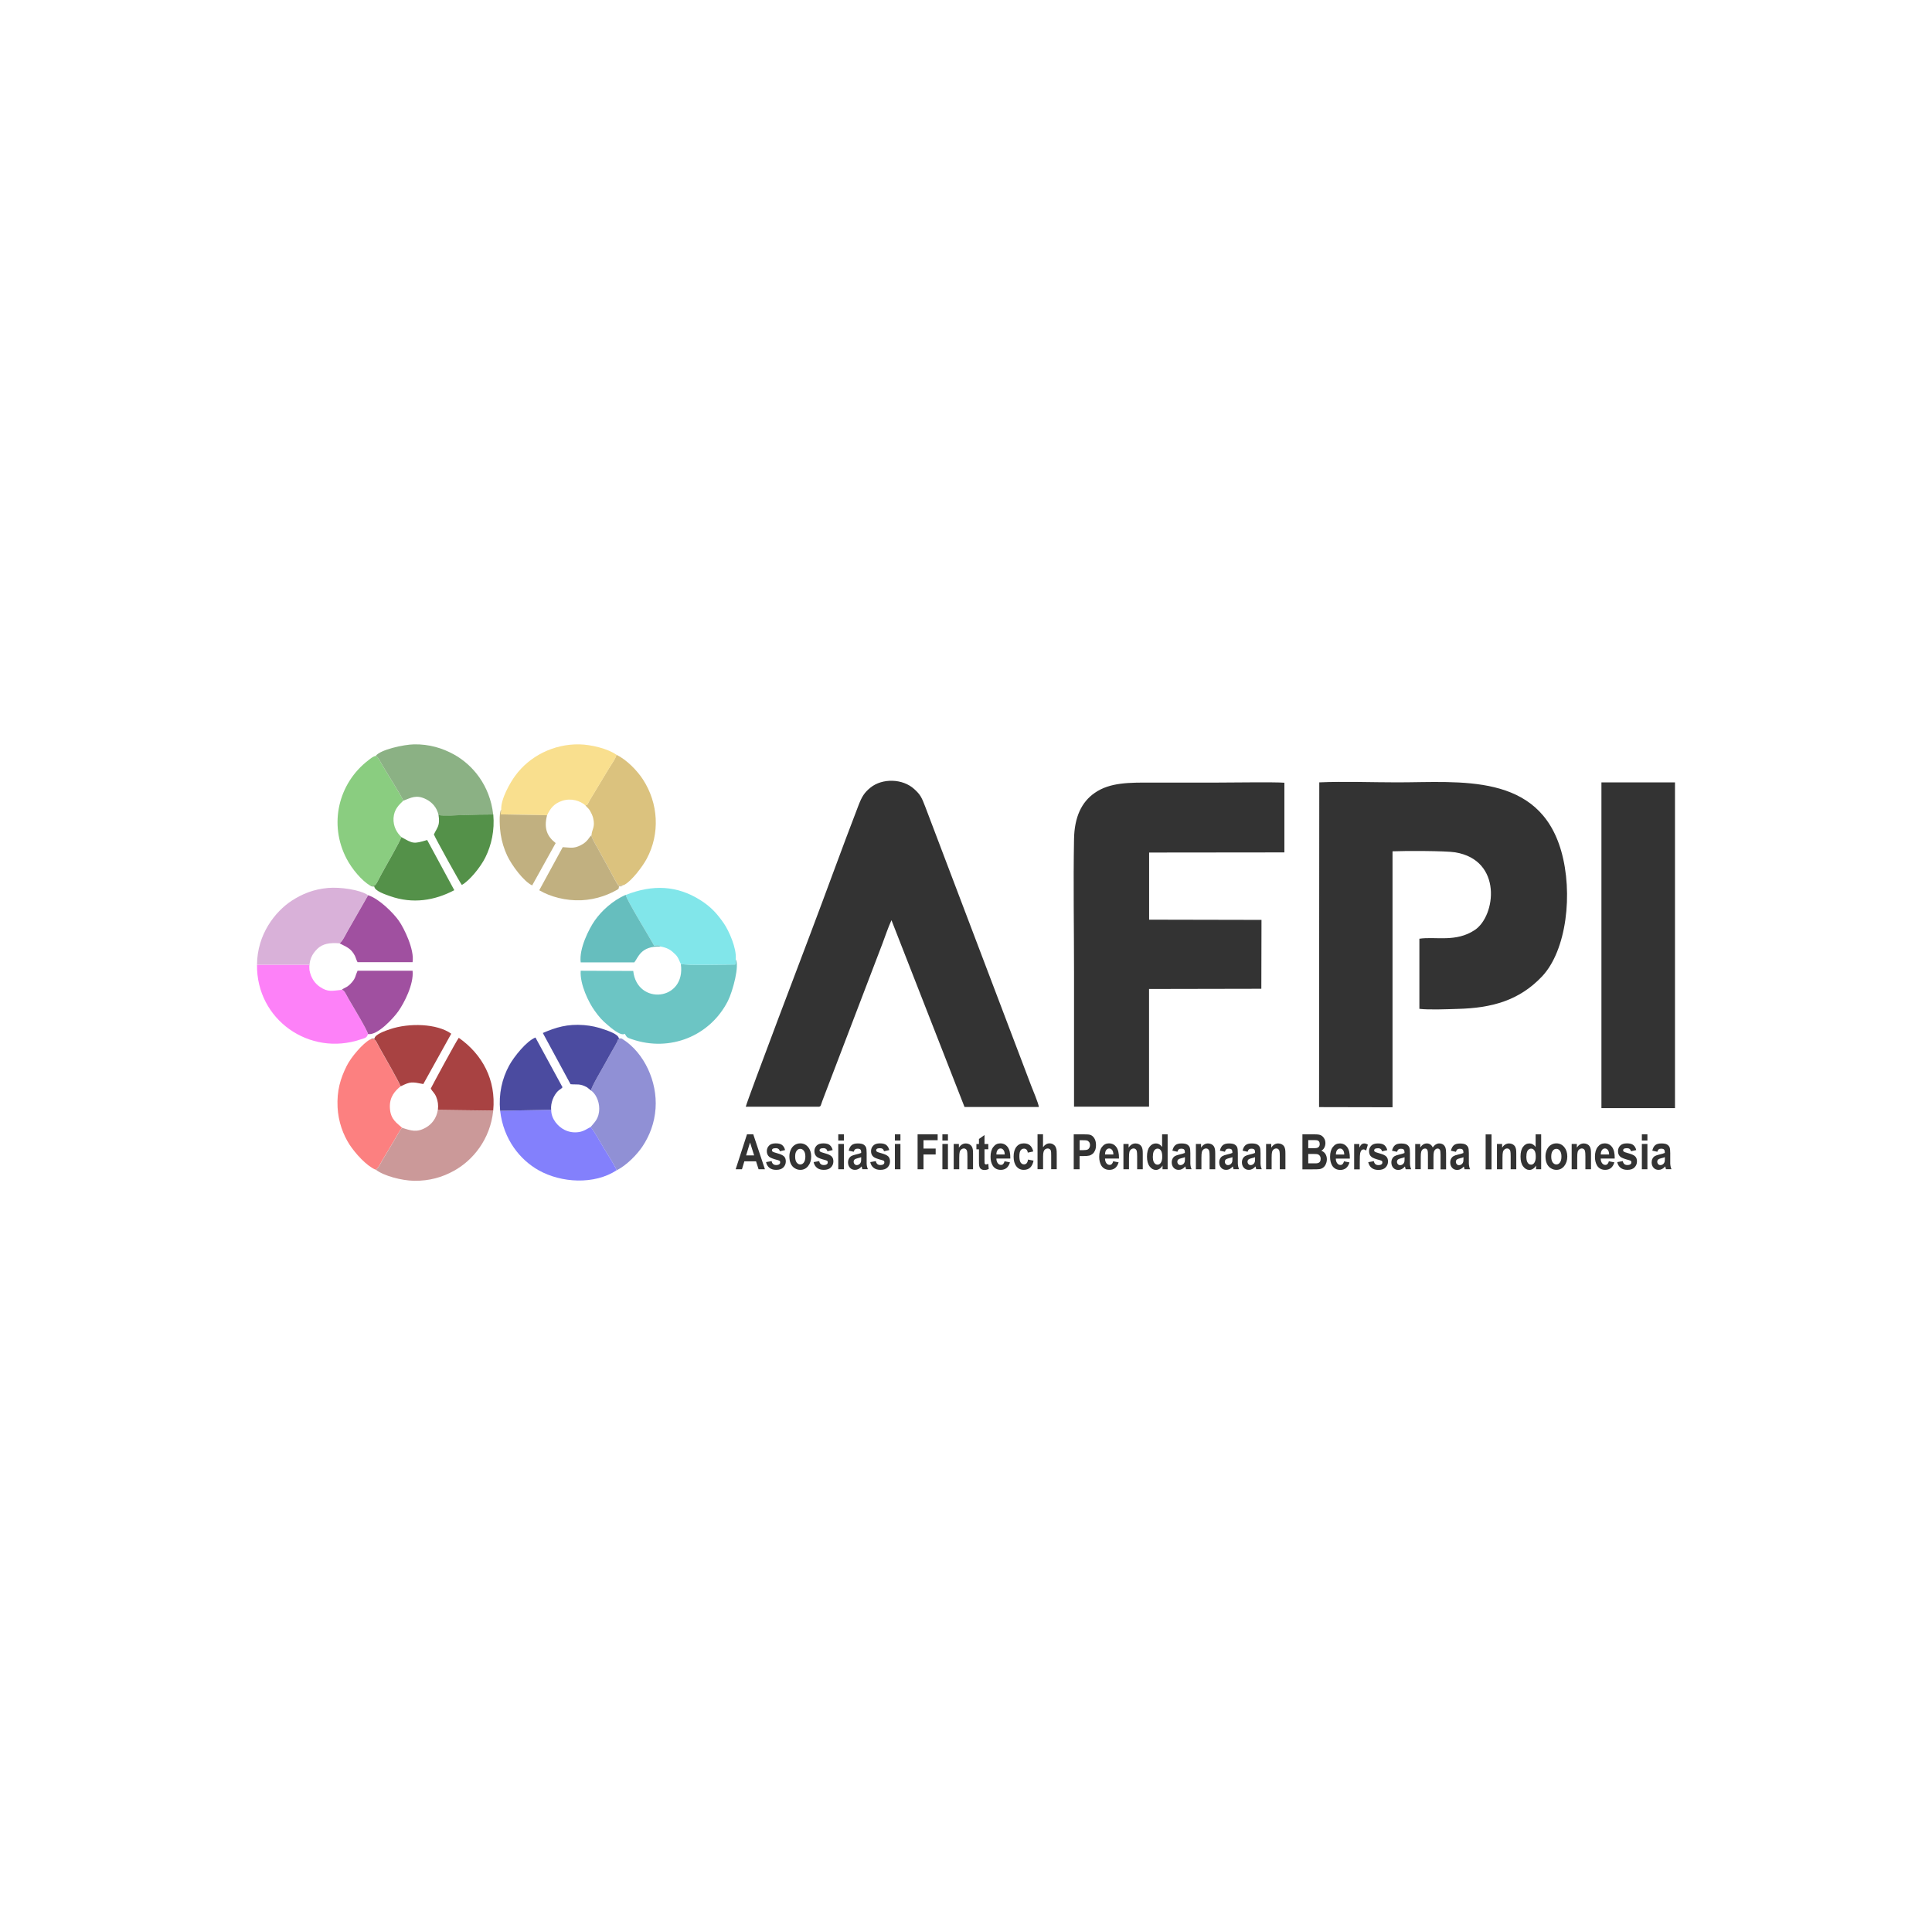 <svg width="109" height="108" viewBox="0 0 109 108" fill="none" xmlns="http://www.w3.org/2000/svg">
<path fill-rule="evenodd" clip-rule="evenodd" d="M74.415 62.468L78.564 62.477V48.035C79.194 48.006 81.557 48.002 82.1 48.093C84.78 48.533 84.393 51.682 83.208 52.473C82.137 53.189 80.993 52.831 80.079 52.967V56.923C80.61 56.989 81.668 56.944 82.24 56.927C84.155 56.878 85.707 56.462 86.999 55.095C88.391 53.621 88.757 50.386 88.082 48.023C86.814 43.593 82.389 44.145 78.832 44.145C77.407 44.145 75.839 44.083 74.431 44.145L74.419 62.464L74.415 62.468ZM42.074 62.448H46.207C46.318 62.423 46.306 62.365 46.38 62.16C46.421 62.044 46.462 61.945 46.503 61.834L49.784 53.247C49.945 52.819 50.109 52.325 50.295 51.921L54.416 62.46H58.611C58.582 62.234 58.277 61.521 58.174 61.254L52.209 45.54C51.999 44.989 51.929 44.84 51.579 44.523C50.929 43.927 49.776 43.898 49.105 44.445C48.763 44.725 48.627 44.943 48.43 45.454C47.504 47.854 46.623 50.307 45.705 52.728C45.556 53.119 42.201 61.958 42.074 62.448ZM60.587 62.444H64.827V55.803L71.162 55.791L71.171 51.905L64.831 51.892V48.105L72.463 48.097V44.165C71.907 44.12 69.479 44.157 68.721 44.157H64.938C63.744 44.157 62.628 44.136 61.764 44.738C61.019 45.252 60.615 46.104 60.595 47.352C60.549 49.846 60.595 52.378 60.595 54.877V62.448L60.587 62.444ZM90.35 62.526H94.5V44.145H90.35V62.526Z" fill="#333333"/>
<path fill-rule="evenodd" clip-rule="evenodd" d="M38.41 54.387C38.714 56.487 35.94 56.746 35.726 54.786L32.762 54.774C32.708 55.536 33.215 56.573 33.552 57.034C33.811 57.397 33.98 57.582 34.285 57.837C34.425 57.956 35.022 58.487 35.248 58.331C35.38 58.557 35.384 58.545 35.656 58.64C37.788 59.373 40.052 58.471 41.065 56.483C41.345 55.931 41.744 54.428 41.497 54.12L41.477 54.42C40.958 54.42 38.727 54.482 38.401 54.387H38.41Z" fill="#6CC5C4"/>
<path fill-rule="evenodd" clip-rule="evenodd" d="M33.038 45.454C33.128 45.577 33.198 45.59 33.297 45.763C33.359 45.87 33.429 46.014 33.466 46.162C33.589 46.681 33.392 46.792 33.371 47.125C33.371 47.286 33.626 47.693 33.717 47.854C33.849 48.089 33.972 48.331 34.1 48.554C34.359 49.002 34.606 49.521 34.873 49.945H35.149C35.223 49.933 35.17 49.953 35.248 49.912C35.652 49.686 36.261 48.883 36.487 48.455C37.249 47.035 37.146 45.322 36.273 43.98C35.944 43.474 35.363 42.873 34.775 42.584C34.75 42.778 34.47 43.157 34.363 43.338L33.293 45.112C33.108 45.417 33.215 45.363 33.033 45.446L33.038 45.454Z" fill="#DBC27E"/>
<path fill-rule="evenodd" clip-rule="evenodd" d="M33.342 61.53C33.585 61.686 33.811 62.114 33.807 62.551C33.807 63.119 33.536 63.329 33.317 63.596C33.462 63.72 33.935 64.564 34.071 64.794C34.203 65.016 34.746 65.852 34.787 66.037C35.351 65.753 35.94 65.152 36.261 64.667C36.636 64.099 36.928 63.382 36.985 62.551C37.096 61.011 36.335 59.414 35.158 58.652L34.873 58.644C34.816 58.837 34.602 59.158 34.486 59.377C34.359 59.62 34.227 59.834 34.1 60.072C33.956 60.344 33.383 61.287 33.342 61.53Z" fill="#9090D5"/>
<path fill-rule="evenodd" clip-rule="evenodd" d="M20.881 49.97C21.206 50.011 21.161 49.995 21.503 49.352C21.712 48.957 22.606 47.426 22.643 47.228C22.416 47.018 22.174 46.652 22.202 46.158C22.235 45.66 22.511 45.413 22.75 45.182C22.709 44.993 21.815 43.597 21.601 43.227C21.498 43.05 21.317 42.671 21.198 42.654C21.05 42.675 20.901 42.807 20.778 42.901C19.082 44.202 18.538 46.516 19.555 48.455C19.86 49.035 20.399 49.682 20.881 49.97Z" fill="#8ACD80"/>
<path fill-rule="evenodd" clip-rule="evenodd" d="M35.302 50.489C35.31 50.715 36.697 52.979 36.911 53.366C37.08 53.342 37.158 53.333 37.282 53.411C37.599 53.469 37.809 53.572 37.998 53.757C38.114 53.868 38.151 53.881 38.245 54.037C38.299 54.124 38.369 54.321 38.414 54.391C38.739 54.486 40.971 54.424 41.489 54.424L41.51 54.124C41.567 53.506 41.123 52.518 40.847 52.115C40.464 51.555 40.102 51.16 39.513 50.789C38.212 49.966 36.833 49.892 35.306 50.497L35.302 50.489Z" fill="#81E6EA"/>
<path fill-rule="evenodd" clip-rule="evenodd" d="M21.194 65.996C21.33 65.951 21.503 65.572 21.577 65.453L22.305 64.234C22.408 64.061 22.556 63.782 22.68 63.629C22.416 63.378 22.029 63.185 21.997 62.514C21.963 61.88 22.301 61.546 22.598 61.295C22.425 60.9 21.721 59.673 21.441 59.179C21.161 58.685 21.214 58.594 20.873 58.656C20.473 58.87 19.806 59.644 19.559 60.146C19.201 60.863 19 61.546 19.045 62.477C19.086 63.292 19.362 64.037 19.728 64.597C20.045 65.074 20.659 65.774 21.19 66L21.194 65.996Z" fill="#FC8080"/>
<path fill-rule="evenodd" clip-rule="evenodd" d="M20.757 58.347C20.766 58.187 19.835 56.66 19.687 56.404C19.526 56.133 19.428 55.84 19.271 55.853C18.74 55.902 18.51 55.997 18.049 55.684C17.765 55.49 17.546 55.194 17.46 54.741L17.435 54.432H14.5C14.459 57.541 17.468 59.628 20.35 58.648C20.584 58.57 20.696 58.566 20.757 58.352V58.347Z" fill="#FD81F8"/>
<path fill-rule="evenodd" clip-rule="evenodd" d="M14.5 54.428H17.435L17.46 54.737C17.419 54.177 17.608 53.831 17.9 53.543C18.201 53.243 18.613 53.185 19.148 53.226C19.296 53.152 19.494 52.728 19.588 52.568L20.766 50.509C20.3 50.196 19.189 50.044 18.51 50.102C17.682 50.176 17.044 50.443 16.459 50.822C15.517 51.44 14.512 52.72 14.5 54.428Z" fill="#D9B1D9"/>
<path fill-rule="evenodd" clip-rule="evenodd" d="M21.198 42.654C21.317 42.675 21.498 43.05 21.601 43.227C21.815 43.597 22.709 44.993 22.75 45.182C23.182 45.017 23.487 44.82 24.038 45.096C24.368 45.26 24.652 45.557 24.742 45.993C24.989 46.047 25.936 45.993 26.241 45.989C26.759 45.977 27.307 45.96 27.826 45.96C27.64 44.309 26.669 43.153 25.599 42.564C24.96 42.214 24.215 41.983 23.355 42C22.77 42.012 21.465 42.296 21.198 42.65L21.198 42.654Z" fill="#8BB184"/>
<path fill-rule="evenodd" clip-rule="evenodd" d="M28.279 45.684L28.246 45.952L30.864 46.001C31.053 45.598 31.271 45.334 31.716 45.186C32.222 45.017 32.737 45.182 33.038 45.45C33.219 45.367 33.108 45.417 33.297 45.116L34.367 43.342C34.474 43.161 34.754 42.782 34.779 42.589C34.322 42.255 33.367 42.012 32.683 42C31.226 41.975 29.868 42.671 29.065 43.774C28.793 44.145 28.246 45.079 28.279 45.684Z" fill="#F9DF8E"/>
<path fill-rule="evenodd" clip-rule="evenodd" d="M22.684 63.629C22.556 63.782 22.412 64.061 22.309 64.234L21.581 65.453C21.507 65.572 21.334 65.955 21.198 65.996C21.638 66.346 22.659 66.614 23.359 66.626C24.232 66.638 24.956 66.424 25.603 66.066C26.677 65.478 27.661 64.288 27.826 62.67L24.701 62.629C24.627 63.102 24.359 63.427 24.043 63.613C23.52 63.917 23.198 63.802 22.684 63.633V63.629Z" fill="#CB9999"/>
<path fill-rule="evenodd" clip-rule="evenodd" d="M28.217 62.674C28.406 64.312 29.357 65.453 30.39 66.033C31.667 66.75 33.532 66.857 34.787 66.033C34.742 65.848 34.203 65.008 34.071 64.79C33.935 64.559 33.462 63.716 33.317 63.592C33.128 63.687 32.947 63.831 32.667 63.876C32.371 63.921 32.099 63.876 31.852 63.753C31.506 63.584 31.09 63.152 31.099 62.621L28.221 62.674H28.217Z" fill="#8380FC"/>
<path fill-rule="evenodd" clip-rule="evenodd" d="M20.881 49.97C20.959 50.028 21.008 50.019 21.12 50.023C21.124 50.275 21.795 50.489 22.013 50.567C23.289 51.016 24.52 50.814 25.631 50.229L24.1 47.397C23.314 47.632 23.306 47.603 22.643 47.232C22.606 47.43 21.712 48.961 21.503 49.356C21.161 49.999 21.206 50.015 20.881 49.974V49.97Z" fill="#549149"/>
<path fill-rule="evenodd" clip-rule="evenodd" d="M37.282 53.411C37.158 53.329 37.08 53.337 36.911 53.366C36.702 52.979 35.31 50.715 35.302 50.489C34.557 50.822 33.951 51.382 33.56 51.934C33.235 52.391 32.659 53.535 32.762 54.301H35.787C36.006 54.041 36.137 53.362 37.278 53.411L37.282 53.411Z" fill="#66BEBE"/>
<path fill-rule="evenodd" clip-rule="evenodd" d="M35.149 49.953H34.873C34.606 49.521 34.359 49.002 34.1 48.554C33.972 48.331 33.844 48.089 33.717 47.854C33.626 47.693 33.371 47.286 33.371 47.125C33.227 47.24 33.165 47.492 32.762 47.693C32.371 47.891 32.189 47.825 31.749 47.8L30.423 50.233C31.049 50.6 31.918 50.834 32.795 50.797C33.231 50.777 33.643 50.694 34.026 50.563C34.203 50.501 34.359 50.439 34.528 50.357C34.614 50.316 34.697 50.27 34.775 50.229C34.886 50.167 34.919 50.163 34.919 50.011C34.944 50.011 35.014 50.011 35.038 50.011L35.149 49.962V49.953Z" fill="#C1B080"/>
<path fill-rule="evenodd" clip-rule="evenodd" d="M19.152 53.226C19.535 53.428 19.798 53.494 20.025 53.934C20.074 54.033 20.115 54.202 20.173 54.292H23.277C23.392 53.584 22.795 52.366 22.499 51.95C22.194 51.518 21.404 50.719 20.77 50.513L19.592 52.572C19.502 52.732 19.3 53.156 19.152 53.23V53.226Z" fill="#A050A0"/>
<path fill-rule="evenodd" clip-rule="evenodd" d="M24.701 62.625L27.826 62.666C27.994 60.925 27.212 59.492 25.883 58.557C25.738 58.743 24.384 61.25 24.302 61.423C24.384 61.579 24.516 61.661 24.611 61.892C24.705 62.122 24.738 62.353 24.705 62.621L24.701 62.625Z" fill="#A84242"/>
<path fill-rule="evenodd" clip-rule="evenodd" d="M28.217 62.674L31.094 62.621C31.061 62.225 31.234 61.81 31.473 61.567C31.572 61.468 31.65 61.46 31.737 61.349L30.209 58.541C29.699 58.743 28.995 59.628 28.723 60.126C28.328 60.859 28.126 61.711 28.217 62.674Z" fill="#4B4BA0"/>
<path fill-rule="evenodd" clip-rule="evenodd" d="M33.342 61.53C33.383 61.287 33.956 60.34 34.1 60.072C34.231 59.829 34.359 59.615 34.486 59.377C34.602 59.158 34.816 58.837 34.873 58.644L35.158 58.652C35.084 58.603 35.018 58.611 34.915 58.611C34.923 58.36 34.297 58.162 34.079 58.084C33.717 57.956 33.35 57.874 32.947 57.841C32.008 57.767 31.362 57.969 30.625 58.286L32.189 61.176C32.564 61.213 32.708 61.122 33.128 61.357L33.342 61.53Z" fill="#4B4BA0"/>
<path fill-rule="evenodd" clip-rule="evenodd" d="M20.881 58.656C21.223 58.59 21.165 58.685 21.449 59.179C21.729 59.673 22.433 60.9 22.606 61.295C23.17 61.015 23.24 61.044 23.882 61.167L25.459 58.327C24.656 57.751 23.079 57.705 21.992 58.076C21.774 58.15 21.124 58.368 21.128 58.611C21.116 58.611 21.017 58.611 21.004 58.611C20.992 58.611 20.98 58.611 20.967 58.619L20.91 58.644C20.91 58.644 20.893 58.652 20.885 58.66L20.881 58.656Z" fill="#A84242"/>
<path fill-rule="evenodd" clip-rule="evenodd" d="M19.275 55.853C19.428 55.84 19.53 56.133 19.691 56.404C19.839 56.66 20.766 58.187 20.761 58.347C21.297 58.442 22.215 57.429 22.474 57.059C22.791 56.61 23.355 55.544 23.277 54.774H20.173C20.033 55.079 20.082 55.153 19.86 55.42C19.777 55.519 19.716 55.577 19.609 55.655C19.518 55.721 19.366 55.77 19.275 55.853Z" fill="#A050A0"/>
<path fill-rule="evenodd" clip-rule="evenodd" d="M24.742 45.989C24.837 46.594 24.668 46.681 24.479 47.084C24.561 47.298 25.982 49.867 26.056 49.933C26.488 49.694 27.11 48.932 27.385 48.377C27.731 47.677 27.912 46.845 27.83 45.956C27.311 45.956 26.768 45.968 26.245 45.985C25.936 45.993 24.989 46.047 24.747 45.989H24.742Z" fill="#549149"/>
<path fill-rule="evenodd" clip-rule="evenodd" d="M30.864 46.001L28.246 45.952L28.279 45.684C28.13 45.853 28.204 46.808 28.246 47.063C28.316 47.512 28.439 47.899 28.612 48.274C28.871 48.825 29.547 49.739 30.024 49.958L31.35 47.57C30.901 47.22 30.662 46.779 30.864 46.005V46.001Z" fill="#C1B080"/>
<path fill-rule="evenodd" clip-rule="evenodd" d="M43.156 65.976H42.798L42.654 65.527H41.995L41.86 65.976H41.505L42.144 64.004H42.498L43.156 65.976ZM42.547 65.194L42.316 64.465L42.094 65.194H42.547ZM43.218 65.572L43.535 65.515C43.547 65.589 43.576 65.642 43.617 65.679C43.659 65.716 43.716 65.737 43.79 65.737C43.873 65.737 43.934 65.72 43.976 65.683C44.004 65.659 44.017 65.626 44.017 65.581C44.017 65.552 44.008 65.527 43.996 65.51C43.98 65.494 43.947 65.478 43.889 65.461C43.634 65.395 43.473 65.334 43.403 65.276C43.309 65.198 43.263 65.091 43.263 64.955C43.263 64.831 43.304 64.728 43.387 64.642C43.469 64.555 43.597 64.514 43.766 64.514C43.934 64.514 44.05 64.547 44.128 64.609C44.206 64.675 44.264 64.769 44.292 64.893L43.996 64.959C43.984 64.901 43.959 64.86 43.922 64.831C43.885 64.802 43.836 64.786 43.77 64.786C43.687 64.786 43.626 64.798 43.589 64.827C43.564 64.848 43.551 64.872 43.551 64.905C43.551 64.934 43.56 64.955 43.584 64.975C43.613 65 43.712 65.037 43.881 65.082C44.05 65.128 44.165 65.185 44.235 65.251C44.301 65.317 44.334 65.412 44.334 65.531C44.334 65.663 44.288 65.774 44.198 65.869C44.107 65.963 43.971 66.009 43.79 66.009C43.63 66.009 43.498 65.968 43.403 65.889C43.309 65.811 43.247 65.704 43.218 65.568V65.572ZM44.535 65.243C44.535 65.115 44.56 64.996 44.614 64.876C44.667 64.757 44.737 64.671 44.832 64.609C44.926 64.547 45.034 64.514 45.149 64.514C45.33 64.514 45.478 64.584 45.593 64.724C45.709 64.864 45.766 65.041 45.766 65.255C45.766 65.469 45.709 65.65 45.593 65.794C45.478 65.939 45.33 66.009 45.153 66.009C45.042 66.009 44.939 65.98 44.84 65.918C44.741 65.86 44.667 65.774 44.614 65.659C44.56 65.543 44.535 65.403 44.535 65.239V65.243ZM44.861 65.263C44.861 65.403 44.889 65.515 44.943 65.589C45.001 65.663 45.066 65.704 45.149 65.704C45.231 65.704 45.301 65.667 45.355 65.589C45.408 65.515 45.437 65.403 45.437 65.259C45.437 65.115 45.408 65.012 45.355 64.938C45.301 64.864 45.231 64.823 45.149 64.823C45.066 64.823 44.996 64.86 44.943 64.938C44.885 65.012 44.861 65.124 44.861 65.263ZM45.902 65.572L46.219 65.515C46.231 65.589 46.26 65.642 46.301 65.679C46.343 65.716 46.4 65.737 46.474 65.737C46.557 65.737 46.618 65.72 46.66 65.683C46.688 65.659 46.701 65.626 46.701 65.581C46.701 65.552 46.693 65.527 46.68 65.51C46.664 65.494 46.631 65.478 46.573 65.461C46.318 65.395 46.157 65.334 46.087 65.276C45.993 65.198 45.947 65.091 45.947 64.955C45.947 64.831 45.989 64.728 46.071 64.642C46.153 64.555 46.281 64.514 46.45 64.514C46.618 64.514 46.734 64.547 46.812 64.609C46.89 64.675 46.948 64.769 46.977 64.893L46.68 64.959C46.668 64.901 46.643 64.86 46.606 64.831C46.569 64.802 46.52 64.786 46.454 64.786C46.371 64.786 46.31 64.798 46.273 64.827C46.248 64.848 46.236 64.872 46.236 64.905C46.236 64.934 46.248 64.955 46.269 64.975C46.297 65 46.396 65.037 46.565 65.082C46.734 65.128 46.853 65.185 46.919 65.251C46.985 65.317 47.018 65.412 47.018 65.531C47.018 65.663 46.972 65.774 46.882 65.869C46.791 65.963 46.656 66.009 46.474 66.009C46.314 66.009 46.182 65.968 46.087 65.889C45.993 65.811 45.931 65.704 45.902 65.568V65.572ZM47.294 64.354V64.004H47.611V64.354H47.294ZM47.294 65.976V64.547H47.611V65.976H47.294ZM48.166 64.988L47.882 64.926C47.915 64.786 47.969 64.683 48.047 64.617C48.125 64.551 48.24 64.518 48.397 64.518C48.537 64.518 48.644 64.539 48.71 64.576C48.78 64.617 48.825 64.667 48.854 64.728C48.883 64.79 48.895 64.901 48.895 65.066V65.506C48.891 65.63 48.895 65.725 48.907 65.782C48.916 65.844 48.936 65.906 48.965 65.972H48.652C48.644 65.947 48.636 65.91 48.623 65.86C48.619 65.84 48.615 65.823 48.611 65.815C48.557 65.877 48.5 65.926 48.438 65.959C48.376 65.992 48.31 66.009 48.24 66.009C48.117 66.009 48.022 65.968 47.952 65.889C47.882 65.811 47.845 65.708 47.845 65.589C47.845 65.506 47.862 65.436 47.895 65.375C47.928 65.313 47.973 65.263 48.031 65.231C48.088 65.198 48.17 65.169 48.282 65.144C48.43 65.111 48.533 65.078 48.586 65.053V65.016C48.586 64.942 48.57 64.889 48.541 64.86C48.512 64.827 48.455 64.815 48.372 64.815C48.315 64.815 48.273 64.827 48.24 64.856C48.208 64.881 48.183 64.93 48.162 64.996L48.166 64.988ZM48.59 65.292C48.549 65.309 48.487 65.329 48.397 65.35C48.31 65.371 48.253 65.395 48.224 65.416C48.183 65.453 48.162 65.494 48.162 65.547C48.162 65.601 48.179 65.646 48.212 65.683C48.245 65.72 48.286 65.741 48.335 65.741C48.393 65.741 48.446 65.72 48.5 65.675C48.537 65.642 48.562 65.601 48.574 65.552C48.582 65.519 48.586 65.457 48.586 65.366V65.292H48.59ZM49.097 65.572L49.414 65.515C49.426 65.589 49.455 65.642 49.496 65.679C49.537 65.716 49.595 65.737 49.669 65.737C49.751 65.737 49.813 65.72 49.854 65.683C49.883 65.659 49.895 65.626 49.895 65.581C49.895 65.552 49.887 65.527 49.875 65.51C49.858 65.494 49.825 65.478 49.768 65.461C49.513 65.395 49.352 65.334 49.282 65.276C49.187 65.198 49.142 65.091 49.142 64.955C49.142 64.831 49.183 64.728 49.266 64.642C49.348 64.555 49.475 64.514 49.644 64.514C49.813 64.514 49.928 64.547 50.007 64.609C50.085 64.675 50.142 64.769 50.171 64.893L49.875 64.959C49.862 64.901 49.838 64.86 49.801 64.831C49.764 64.802 49.714 64.786 49.648 64.786C49.566 64.786 49.504 64.798 49.467 64.827C49.443 64.848 49.43 64.872 49.43 64.905C49.43 64.934 49.443 64.955 49.463 64.975C49.492 65 49.591 65.037 49.76 65.082C49.928 65.128 50.044 65.185 50.114 65.251C50.179 65.317 50.212 65.412 50.212 65.531C50.212 65.663 50.167 65.774 50.077 65.869C49.986 65.963 49.85 66.009 49.669 66.009C49.508 66.009 49.377 65.968 49.282 65.889C49.187 65.811 49.126 65.704 49.097 65.568V65.572ZM50.488 64.354V64.004H50.801V64.354H50.488ZM50.488 65.976V64.547H50.801V65.976H50.488ZM51.769 65.976V64.004H52.901V64.337H52.102V64.806H52.789V65.14H52.102V65.976H51.769ZM53.168 64.354V64.004H53.481V64.354H53.168ZM53.168 65.976V64.547H53.481V65.976H53.168ZM54.893 65.976H54.58V65.247C54.58 65.095 54.572 64.992 54.56 64.947C54.547 64.901 54.523 64.864 54.494 64.84C54.465 64.815 54.428 64.802 54.383 64.802C54.329 64.802 54.28 64.819 54.234 64.856C54.189 64.893 54.16 64.938 54.144 65C54.127 65.058 54.119 65.169 54.119 65.329V65.976H53.806V64.547H54.099V64.757C54.202 64.597 54.333 64.518 54.494 64.518C54.564 64.518 54.626 64.535 54.687 64.564C54.745 64.593 54.79 64.634 54.819 64.679C54.848 64.724 54.868 64.778 54.881 64.84C54.893 64.897 54.897 64.984 54.897 65.095V65.98L54.893 65.976ZM55.758 64.547V64.848H55.544V65.428C55.544 65.547 55.544 65.613 55.548 65.634C55.552 65.655 55.56 65.671 55.576 65.683C55.593 65.696 55.609 65.704 55.63 65.704C55.659 65.704 55.7 65.692 55.758 65.667L55.782 65.959C55.708 65.996 55.626 66.017 55.535 66.017C55.478 66.017 55.428 66.004 55.383 65.984C55.338 65.959 55.305 65.93 55.284 65.893C55.264 65.856 55.247 65.807 55.239 65.745C55.231 65.7 55.231 65.613 55.231 65.478V64.852H55.087V64.551H55.231V64.267L55.544 64.045V64.551H55.758V64.547ZM56.667 65.523L56.98 65.585C56.939 65.725 56.877 65.828 56.791 65.902C56.704 65.972 56.593 66.009 56.466 66.009C56.26 66.009 56.103 65.926 56.005 65.766C55.926 65.634 55.885 65.469 55.885 65.272C55.885 65.033 55.939 64.848 56.042 64.716C56.145 64.58 56.276 64.514 56.433 64.514C56.61 64.514 56.75 64.584 56.853 64.724C56.956 64.864 57.005 65.078 57.001 65.371H56.215C56.215 65.482 56.243 65.568 56.293 65.634C56.342 65.696 56.4 65.729 56.474 65.729C56.523 65.729 56.565 65.712 56.597 65.679C56.63 65.646 56.655 65.597 56.676 65.523H56.667ZM56.684 65.14C56.684 65.029 56.659 64.947 56.614 64.889C56.569 64.831 56.515 64.802 56.449 64.802C56.379 64.802 56.326 64.831 56.28 64.893C56.235 64.955 56.215 65.037 56.215 65.14H56.684ZM58.294 64.971L57.985 65.037C57.977 64.963 57.952 64.909 57.915 64.868C57.878 64.831 57.828 64.811 57.771 64.811C57.692 64.811 57.631 64.844 57.581 64.909C57.536 64.975 57.511 65.082 57.511 65.235C57.511 65.403 57.536 65.523 57.581 65.593C57.631 65.663 57.692 65.7 57.771 65.7C57.828 65.7 57.878 65.679 57.919 65.638C57.956 65.597 57.985 65.527 58.001 65.428L58.31 65.49C58.277 65.659 58.215 65.79 58.125 65.877C58.034 65.963 57.911 66.009 57.758 66.009C57.585 66.009 57.445 65.943 57.343 65.811C57.24 65.679 57.186 65.498 57.186 65.263C57.186 65.029 57.24 64.844 57.343 64.712C57.445 64.58 57.585 64.514 57.762 64.514C57.907 64.514 58.022 64.551 58.108 64.625C58.195 64.7 58.256 64.815 58.294 64.967V64.971ZM58.845 64.004V64.732C58.948 64.588 59.072 64.514 59.212 64.514C59.286 64.514 59.352 64.531 59.409 64.564C59.467 64.597 59.512 64.638 59.541 64.687C59.57 64.737 59.59 64.794 59.603 64.852C59.615 64.914 59.619 65.008 59.619 65.136V65.972H59.306V65.218C59.306 65.07 59.302 64.975 59.29 64.934C59.277 64.893 59.257 64.86 59.224 64.84C59.195 64.815 59.154 64.802 59.109 64.802C59.055 64.802 59.01 64.819 58.969 64.848C58.927 64.876 58.899 64.926 58.878 64.984C58.858 65.045 58.849 65.136 58.849 65.255V65.972H58.536V64H58.849L58.845 64.004ZM60.578 65.976V64.004H61.109C61.311 64.004 61.443 64.012 61.505 64.033C61.599 64.061 61.677 64.127 61.739 64.226C61.801 64.325 61.834 64.453 61.834 64.609C61.834 64.728 61.817 64.831 61.78 64.914C61.743 64.996 61.698 65.062 61.64 65.107C61.583 65.152 61.525 65.185 61.468 65.202C61.389 65.222 61.274 65.231 61.122 65.231H60.908V65.976H60.574H60.578ZM60.912 64.337V64.897H61.093C61.225 64.897 61.311 64.885 61.356 64.864C61.402 64.844 61.434 64.811 61.459 64.765C61.484 64.72 61.496 64.671 61.496 64.613C61.496 64.543 61.48 64.481 61.443 64.436C61.406 64.391 61.364 64.362 61.311 64.35C61.27 64.341 61.192 64.337 61.072 64.337H60.912ZM62.797 65.523L63.11 65.585C63.069 65.725 63.007 65.828 62.921 65.902C62.834 65.972 62.723 66.009 62.595 66.009C62.39 66.009 62.233 65.926 62.134 65.766C62.056 65.634 62.015 65.469 62.015 65.272C62.015 65.033 62.069 64.848 62.171 64.716C62.274 64.58 62.406 64.514 62.562 64.514C62.739 64.514 62.88 64.584 62.982 64.724C63.085 64.864 63.135 65.078 63.131 65.371H62.344C62.344 65.482 62.373 65.568 62.422 65.634C62.472 65.696 62.53 65.729 62.604 65.729C62.653 65.729 62.694 65.712 62.727 65.679C62.76 65.646 62.785 65.597 62.805 65.523H62.797ZM62.814 65.14C62.814 65.029 62.789 64.947 62.744 64.889C62.698 64.831 62.645 64.802 62.579 64.802C62.509 64.802 62.456 64.831 62.41 64.893C62.365 64.955 62.344 65.037 62.344 65.14H62.814ZM64.469 65.976H64.156V65.247C64.156 65.095 64.147 64.992 64.135 64.947C64.123 64.901 64.098 64.864 64.069 64.84C64.04 64.815 64.003 64.802 63.958 64.802C63.904 64.802 63.855 64.819 63.81 64.856C63.765 64.893 63.736 64.938 63.719 65C63.703 65.058 63.695 65.169 63.695 65.329V65.976H63.382V64.547H63.674V64.757C63.777 64.597 63.909 64.518 64.069 64.518C64.139 64.518 64.201 64.535 64.263 64.564C64.32 64.593 64.366 64.634 64.394 64.679C64.423 64.724 64.444 64.778 64.456 64.84C64.469 64.897 64.473 64.984 64.473 65.095V65.98L64.469 65.976ZM65.881 65.976H65.588V65.766C65.539 65.848 65.481 65.91 65.415 65.951C65.35 65.992 65.284 66.013 65.214 66.013C65.078 66.013 64.958 65.947 64.86 65.815C64.761 65.683 64.711 65.498 64.711 65.259C64.711 65.021 64.761 64.831 64.856 64.708C64.95 64.58 65.07 64.518 65.218 64.518C65.35 64.518 65.465 64.584 65.564 64.716V64.004H65.876V65.976H65.881ZM65.041 65.235C65.041 65.387 65.057 65.498 65.094 65.568C65.144 65.667 65.218 65.716 65.308 65.716C65.382 65.716 65.444 65.679 65.494 65.605C65.543 65.531 65.572 65.42 65.572 65.272C65.572 65.107 65.547 64.988 65.498 64.918C65.448 64.844 65.387 64.811 65.308 64.811C65.23 64.811 65.172 64.848 65.119 64.918C65.07 64.988 65.045 65.095 65.045 65.239L65.041 65.235ZM66.428 64.988L66.144 64.926C66.177 64.786 66.231 64.683 66.309 64.617C66.387 64.551 66.502 64.518 66.659 64.518C66.799 64.518 66.906 64.539 66.972 64.576C67.041 64.617 67.087 64.667 67.116 64.728C67.144 64.79 67.157 64.901 67.157 65.066V65.506C67.153 65.63 67.157 65.725 67.169 65.782C67.177 65.844 67.198 65.906 67.227 65.972H66.914C66.906 65.947 66.897 65.91 66.885 65.86C66.881 65.84 66.877 65.823 66.873 65.815C66.819 65.877 66.761 65.926 66.7 65.959C66.638 65.992 66.572 66.009 66.502 66.009C66.379 66.009 66.284 65.968 66.214 65.889C66.144 65.811 66.107 65.708 66.107 65.589C66.107 65.506 66.124 65.436 66.156 65.375C66.189 65.313 66.235 65.263 66.292 65.231C66.35 65.198 66.432 65.169 66.543 65.144C66.692 65.111 66.794 65.078 66.848 65.053V65.016C66.848 64.942 66.832 64.889 66.803 64.86C66.774 64.827 66.716 64.815 66.634 64.815C66.576 64.815 66.535 64.827 66.502 64.856C66.469 64.881 66.445 64.93 66.424 64.996L66.428 64.988ZM66.852 65.292C66.811 65.309 66.749 65.329 66.659 65.35C66.572 65.371 66.514 65.395 66.486 65.416C66.445 65.453 66.424 65.494 66.424 65.547C66.424 65.601 66.44 65.646 66.473 65.683C66.506 65.72 66.547 65.741 66.601 65.741C66.659 65.741 66.712 65.72 66.766 65.675C66.803 65.642 66.827 65.601 66.84 65.552C66.848 65.519 66.852 65.457 66.852 65.366V65.292ZM68.556 65.976H68.244V65.247C68.244 65.095 68.235 64.992 68.223 64.947C68.211 64.901 68.186 64.864 68.157 64.84C68.128 64.815 68.091 64.802 68.046 64.802C67.992 64.802 67.943 64.819 67.898 64.856C67.853 64.893 67.824 64.938 67.807 65C67.791 65.058 67.782 65.169 67.782 65.329V65.976H67.47V64.547H67.762V64.757C67.865 64.597 67.997 64.518 68.157 64.518C68.227 64.518 68.289 64.535 68.351 64.564C68.408 64.593 68.454 64.634 68.482 64.679C68.511 64.724 68.532 64.778 68.544 64.84C68.556 64.897 68.561 64.984 68.561 65.095V65.98L68.556 65.976ZM69.108 64.988L68.824 64.926C68.857 64.786 68.91 64.683 68.989 64.617C69.067 64.551 69.182 64.518 69.339 64.518C69.479 64.518 69.586 64.539 69.651 64.576C69.722 64.617 69.767 64.667 69.796 64.728C69.824 64.79 69.837 64.901 69.837 65.066V65.506C69.833 65.63 69.837 65.725 69.849 65.782C69.857 65.844 69.878 65.906 69.907 65.972H69.594C69.586 65.947 69.577 65.91 69.565 65.86C69.561 65.84 69.557 65.823 69.553 65.815C69.499 65.877 69.442 65.926 69.38 65.959C69.318 65.992 69.252 66.009 69.182 66.009C69.059 66.009 68.964 65.968 68.894 65.889C68.824 65.811 68.787 65.708 68.787 65.589C68.787 65.506 68.803 65.436 68.836 65.375C68.869 65.313 68.915 65.263 68.972 65.231C69.03 65.198 69.112 65.169 69.223 65.144C69.371 65.111 69.475 65.078 69.528 65.053V65.016C69.528 64.942 69.511 64.889 69.483 64.86C69.454 64.827 69.396 64.815 69.314 64.815C69.256 64.815 69.215 64.827 69.182 64.856C69.149 64.881 69.124 64.93 69.104 64.996L69.108 64.988ZM69.532 65.292C69.491 65.309 69.429 65.329 69.339 65.35C69.252 65.371 69.195 65.395 69.166 65.416C69.124 65.453 69.104 65.494 69.104 65.547C69.104 65.601 69.12 65.646 69.153 65.683C69.186 65.72 69.228 65.741 69.281 65.741C69.339 65.741 69.392 65.72 69.446 65.675C69.483 65.642 69.507 65.601 69.52 65.552C69.528 65.519 69.532 65.457 69.532 65.366V65.292ZM70.388 64.988L70.104 64.926C70.137 64.786 70.191 64.683 70.269 64.617C70.347 64.551 70.463 64.518 70.619 64.518C70.759 64.518 70.866 64.539 70.932 64.576C71.002 64.617 71.047 64.667 71.076 64.728C71.105 64.79 71.117 64.901 71.117 65.066V65.506C71.113 65.63 71.117 65.725 71.129 65.782C71.138 65.844 71.158 65.906 71.187 65.972H70.874C70.866 65.947 70.858 65.91 70.845 65.86C70.841 65.84 70.837 65.823 70.833 65.815C70.779 65.877 70.722 65.926 70.66 65.959C70.598 65.992 70.532 66.009 70.463 66.009C70.339 66.009 70.244 65.968 70.174 65.889C70.104 65.811 70.067 65.708 70.067 65.589C70.067 65.506 70.084 65.436 70.117 65.375C70.15 65.313 70.195 65.263 70.252 65.231C70.31 65.198 70.392 65.169 70.504 65.144C70.652 65.111 70.755 65.078 70.808 65.053V65.016C70.808 64.942 70.792 64.889 70.763 64.86C70.734 64.827 70.677 64.815 70.594 64.815C70.537 64.815 70.495 64.827 70.463 64.856C70.43 64.881 70.405 64.93 70.384 64.996L70.388 64.988ZM70.812 65.292C70.771 65.309 70.71 65.329 70.619 65.35C70.532 65.371 70.475 65.395 70.446 65.416C70.405 65.453 70.384 65.494 70.384 65.547C70.384 65.601 70.401 65.646 70.434 65.683C70.467 65.72 70.508 65.741 70.557 65.741C70.615 65.741 70.668 65.72 70.722 65.675C70.759 65.642 70.784 65.601 70.796 65.552C70.804 65.519 70.808 65.457 70.808 65.366V65.292H70.812ZM72.517 65.976H72.204V65.247C72.204 65.095 72.196 64.992 72.183 64.947C72.171 64.901 72.146 64.864 72.117 64.84C72.089 64.815 72.052 64.802 72.006 64.802C71.953 64.802 71.903 64.819 71.858 64.856C71.813 64.893 71.784 64.938 71.767 65C71.751 65.058 71.743 65.169 71.743 65.329V65.976H71.43V64.547H71.722V64.757C71.825 64.597 71.957 64.518 72.117 64.518C72.187 64.518 72.249 64.535 72.311 64.564C72.368 64.593 72.414 64.634 72.443 64.679C72.471 64.724 72.492 64.778 72.504 64.84C72.517 64.897 72.521 64.984 72.521 65.095V65.98L72.517 65.976ZM73.476 64.004H74.135C74.266 64.004 74.361 64.012 74.427 64.024C74.493 64.037 74.55 64.066 74.6 64.107C74.649 64.148 74.69 64.201 74.727 64.271C74.76 64.341 74.777 64.415 74.777 64.502C74.777 64.593 74.756 64.679 74.715 64.757C74.674 64.835 74.616 64.893 74.546 64.93C74.645 64.967 74.723 65.025 74.777 65.111C74.83 65.198 74.859 65.296 74.859 65.408C74.859 65.498 74.843 65.585 74.806 65.671C74.773 65.757 74.723 65.823 74.662 65.873C74.6 65.922 74.526 65.955 74.439 65.968C74.386 65.976 74.25 65.98 74.04 65.98H73.48V64.008L73.476 64.004ZM73.809 64.333V64.786H74.028C74.155 64.786 74.237 64.786 74.27 64.778C74.328 64.769 74.373 64.745 74.406 64.708C74.439 64.671 74.456 64.617 74.456 64.555C74.456 64.494 74.443 64.444 74.415 64.407C74.386 64.37 74.344 64.346 74.291 64.337C74.258 64.333 74.163 64.329 74.007 64.329H73.818L73.809 64.333ZM73.809 65.115V65.642H74.118C74.237 65.642 74.316 65.642 74.344 65.63C74.394 65.618 74.435 65.593 74.464 65.552C74.497 65.51 74.509 65.453 74.509 65.383C74.509 65.325 74.497 65.272 74.472 65.231C74.447 65.189 74.415 65.161 74.369 65.14C74.324 65.119 74.225 65.111 74.073 65.111H73.805L73.809 65.115ZM75.822 65.527L76.135 65.589C76.094 65.729 76.032 65.832 75.946 65.906C75.859 65.976 75.748 66.013 75.621 66.013C75.415 66.013 75.258 65.93 75.16 65.77C75.081 65.638 75.04 65.473 75.04 65.276C75.04 65.037 75.094 64.852 75.197 64.72C75.3 64.584 75.431 64.518 75.588 64.518C75.765 64.518 75.905 64.588 76.008 64.728C76.111 64.868 76.16 65.082 76.156 65.375H75.365C75.365 65.486 75.394 65.572 75.444 65.638C75.493 65.7 75.551 65.733 75.625 65.733C75.674 65.733 75.715 65.716 75.748 65.683C75.781 65.65 75.806 65.601 75.826 65.527H75.822ZM75.839 65.144C75.839 65.033 75.814 64.951 75.769 64.893C75.724 64.835 75.67 64.806 75.604 64.806C75.534 64.806 75.481 64.835 75.436 64.897C75.39 64.959 75.37 65.041 75.37 65.144H75.839ZM76.712 65.98H76.399V64.551H76.691V64.753C76.74 64.658 76.786 64.593 76.827 64.564C76.868 64.535 76.913 64.518 76.963 64.518C77.033 64.518 77.103 64.543 77.173 64.588L77.074 64.918C77.02 64.876 76.971 64.856 76.926 64.856C76.88 64.856 76.843 64.872 76.814 64.901C76.786 64.93 76.761 64.984 76.74 65.058C76.724 65.132 76.716 65.292 76.716 65.535V65.976L76.712 65.98ZM77.193 65.576L77.51 65.519C77.523 65.593 77.551 65.646 77.593 65.683C77.634 65.72 77.691 65.741 77.766 65.741C77.848 65.741 77.91 65.725 77.951 65.688C77.98 65.663 77.992 65.63 77.992 65.585C77.992 65.556 77.984 65.531 77.971 65.515C77.955 65.498 77.922 65.482 77.864 65.465C77.609 65.399 77.448 65.338 77.379 65.28C77.284 65.202 77.239 65.095 77.239 64.959C77.239 64.835 77.28 64.732 77.362 64.646C77.444 64.559 77.572 64.518 77.741 64.518C77.91 64.518 78.025 64.551 78.103 64.613C78.181 64.679 78.239 64.774 78.268 64.897L77.971 64.963C77.959 64.905 77.934 64.864 77.897 64.835C77.86 64.806 77.811 64.79 77.745 64.79C77.663 64.79 77.601 64.802 77.564 64.831C77.539 64.852 77.527 64.876 77.527 64.909C77.527 64.938 77.535 64.959 77.56 64.979C77.588 65.004 77.687 65.041 77.856 65.087C78.025 65.132 78.144 65.189 78.21 65.255C78.276 65.321 78.309 65.416 78.309 65.535C78.309 65.667 78.264 65.778 78.173 65.873C78.082 65.968 77.947 66.013 77.766 66.013C77.605 66.013 77.473 65.972 77.379 65.893C77.284 65.815 77.222 65.708 77.193 65.572V65.576ZM78.819 64.992L78.535 64.93C78.568 64.79 78.622 64.687 78.7 64.621C78.778 64.555 78.894 64.522 79.05 64.522C79.19 64.522 79.297 64.543 79.363 64.58C79.433 64.621 79.478 64.671 79.507 64.732C79.536 64.794 79.548 64.905 79.548 65.07V65.51C79.544 65.634 79.548 65.729 79.56 65.786C79.569 65.848 79.589 65.91 79.618 65.976H79.305C79.297 65.951 79.289 65.914 79.276 65.865C79.272 65.844 79.268 65.828 79.264 65.819C79.21 65.881 79.153 65.93 79.091 65.963C79.029 65.996 78.963 66.013 78.894 66.013C78.77 66.013 78.675 65.972 78.605 65.893C78.535 65.815 78.498 65.712 78.498 65.593C78.498 65.51 78.515 65.441 78.548 65.379C78.581 65.317 78.626 65.268 78.683 65.235C78.741 65.202 78.823 65.173 78.935 65.148C79.083 65.115 79.186 65.082 79.239 65.058V65.021C79.239 64.947 79.223 64.893 79.194 64.864C79.165 64.831 79.108 64.819 79.025 64.819C78.968 64.819 78.926 64.831 78.894 64.86C78.861 64.885 78.836 64.934 78.815 65L78.819 64.992ZM79.243 65.296C79.202 65.313 79.141 65.334 79.05 65.354C78.963 65.375 78.906 65.399 78.877 65.42C78.836 65.457 78.815 65.498 78.815 65.552C78.815 65.605 78.832 65.65 78.865 65.688C78.898 65.725 78.939 65.745 78.992 65.745C79.05 65.745 79.103 65.725 79.157 65.679C79.194 65.646 79.219 65.605 79.231 65.556C79.239 65.523 79.243 65.461 79.243 65.371V65.296ZM79.84 64.551H80.129V64.745C80.231 64.597 80.355 64.518 80.499 64.518C80.577 64.518 80.643 64.539 80.697 64.576C80.754 64.613 80.799 64.671 80.832 64.745C80.886 64.667 80.944 64.613 81.001 64.576C81.063 64.539 81.125 64.518 81.195 64.518C81.281 64.518 81.355 64.539 81.417 64.58C81.479 64.621 81.524 64.687 81.553 64.769C81.573 64.831 81.586 64.93 81.586 65.066V65.98H81.273V65.165C81.273 65.025 81.261 64.93 81.24 64.889C81.211 64.835 81.166 64.806 81.104 64.806C81.059 64.806 81.018 64.823 80.981 64.856C80.944 64.889 80.915 64.934 80.898 64.996C80.882 65.058 80.874 65.156 80.874 65.292V65.976H80.561V65.194C80.561 65.053 80.557 64.967 80.544 64.926C80.532 64.885 80.516 64.856 80.491 64.835C80.466 64.815 80.437 64.806 80.396 64.806C80.347 64.806 80.305 64.823 80.264 64.852C80.227 64.885 80.198 64.93 80.182 64.988C80.165 65.045 80.157 65.144 80.157 65.28V65.972H79.844V64.543L79.84 64.551ZM82.142 64.992L81.858 64.93C81.89 64.79 81.944 64.687 82.022 64.621C82.1 64.555 82.216 64.522 82.372 64.522C82.512 64.522 82.619 64.543 82.685 64.58C82.755 64.621 82.8 64.671 82.829 64.732C82.858 64.794 82.87 64.905 82.87 65.07V65.51C82.866 65.634 82.87 65.729 82.883 65.786C82.891 65.848 82.911 65.91 82.94 65.976H82.627C82.619 65.951 82.611 65.914 82.599 65.865C82.594 65.844 82.59 65.828 82.586 65.819C82.533 65.881 82.475 65.93 82.413 65.963C82.352 65.996 82.286 66.013 82.216 66.013C82.092 66.013 81.998 65.972 81.927 65.893C81.858 65.815 81.82 65.712 81.82 65.593C81.82 65.51 81.837 65.441 81.87 65.379C81.903 65.317 81.948 65.268 82.006 65.235C82.063 65.202 82.146 65.173 82.257 65.148C82.405 65.115 82.508 65.082 82.561 65.058V65.021C82.561 64.947 82.545 64.893 82.516 64.864C82.487 64.831 82.43 64.819 82.347 64.819C82.29 64.819 82.249 64.831 82.216 64.86C82.183 64.885 82.158 64.934 82.138 65L82.142 64.992ZM82.566 65.296C82.524 65.313 82.463 65.334 82.372 65.354C82.286 65.375 82.228 65.399 82.199 65.42C82.158 65.457 82.138 65.498 82.138 65.552C82.138 65.605 82.154 65.65 82.187 65.688C82.22 65.725 82.261 65.745 82.314 65.745C82.372 65.745 82.426 65.725 82.479 65.679C82.516 65.646 82.541 65.605 82.553 65.556C82.561 65.523 82.566 65.461 82.566 65.371V65.296ZM83.817 65.98V64.008H84.15V65.98H83.817Z" fill="#333333"/>
<path fill-rule="evenodd" clip-rule="evenodd" d="M85.542 65.976H85.229V65.247C85.229 65.095 85.221 64.992 85.209 64.947C85.196 64.901 85.171 64.864 85.143 64.84C85.114 64.815 85.077 64.802 85.031 64.802C84.978 64.802 84.929 64.819 84.883 64.856C84.838 64.893 84.809 64.938 84.793 65C84.776 65.058 84.768 65.169 84.768 65.329V65.976H84.455V64.547H84.747V64.757C84.85 64.597 84.982 64.518 85.143 64.518C85.213 64.518 85.274 64.535 85.336 64.564C85.394 64.593 85.439 64.634 85.468 64.679C85.497 64.724 85.517 64.778 85.53 64.84C85.542 64.897 85.546 64.984 85.546 65.095V65.98L85.542 65.976ZM86.954 65.976H86.662V65.766C86.612 65.848 86.555 65.91 86.489 65.951C86.423 65.992 86.357 66.013 86.287 66.013C86.151 66.013 86.032 65.947 85.933 65.815C85.834 65.683 85.785 65.498 85.785 65.259C85.785 65.021 85.834 64.831 85.929 64.708C86.024 64.58 86.143 64.518 86.291 64.518C86.423 64.518 86.538 64.584 86.637 64.716V64.004H86.95V65.976H86.954ZM86.114 65.235C86.114 65.387 86.131 65.498 86.168 65.568C86.217 65.667 86.291 65.716 86.382 65.716C86.456 65.716 86.518 65.679 86.567 65.605C86.616 65.531 86.645 65.42 86.645 65.272C86.645 65.107 86.621 64.988 86.571 64.918C86.522 64.844 86.46 64.811 86.382 64.811C86.304 64.811 86.246 64.848 86.192 64.918C86.143 64.988 86.118 65.095 86.118 65.239L86.114 65.235ZM87.193 65.243C87.193 65.115 87.218 64.996 87.271 64.876C87.325 64.757 87.394 64.671 87.489 64.609C87.584 64.547 87.691 64.514 87.806 64.514C87.987 64.514 88.135 64.584 88.251 64.724C88.366 64.864 88.424 65.041 88.424 65.255C88.424 65.469 88.366 65.65 88.251 65.794C88.135 65.939 87.987 66.009 87.81 66.009C87.699 66.009 87.596 65.98 87.497 65.918C87.399 65.86 87.325 65.774 87.271 65.659C87.218 65.543 87.193 65.403 87.193 65.239V65.243ZM87.518 65.263C87.518 65.403 87.547 65.515 87.6 65.589C87.658 65.663 87.724 65.704 87.806 65.704C87.888 65.704 87.959 65.667 88.012 65.589C88.066 65.515 88.094 65.403 88.094 65.259C88.094 65.115 88.066 65.012 88.012 64.938C87.959 64.864 87.888 64.823 87.806 64.823C87.724 64.823 87.654 64.86 87.6 64.938C87.543 65.012 87.518 65.124 87.518 65.263ZM89.757 65.976H89.445V65.247C89.445 65.095 89.436 64.992 89.424 64.947C89.412 64.901 89.387 64.864 89.358 64.84C89.329 64.815 89.292 64.802 89.247 64.802C89.194 64.802 89.144 64.819 89.099 64.856C89.053 64.893 89.025 64.938 89.008 65C88.992 65.058 88.984 65.169 88.984 65.329V65.976H88.671V64.547H88.963V64.757C89.066 64.597 89.198 64.518 89.358 64.518C89.428 64.518 89.49 64.535 89.552 64.564C89.609 64.593 89.655 64.634 89.683 64.679C89.712 64.724 89.733 64.778 89.745 64.84C89.757 64.897 89.762 64.984 89.762 65.095V65.98L89.757 65.976ZM90.766 65.523L91.079 65.585C91.038 65.725 90.976 65.828 90.89 65.902C90.803 65.972 90.692 66.009 90.564 66.009C90.359 66.009 90.202 65.926 90.103 65.766C90.025 65.634 89.984 65.469 89.984 65.272C89.984 65.033 90.037 64.848 90.14 64.716C90.243 64.58 90.375 64.514 90.531 64.514C90.708 64.514 90.848 64.584 90.951 64.724C91.054 64.864 91.104 65.078 91.1 65.371H90.309C90.309 65.482 90.338 65.568 90.387 65.634C90.437 65.696 90.494 65.729 90.569 65.729C90.618 65.729 90.659 65.712 90.692 65.679C90.725 65.646 90.75 65.597 90.77 65.523H90.766ZM90.782 65.14C90.782 65.029 90.758 64.947 90.713 64.889C90.667 64.831 90.614 64.802 90.548 64.802C90.478 64.802 90.424 64.831 90.379 64.893C90.334 64.955 90.313 65.037 90.313 65.14H90.782ZM91.24 65.572L91.556 65.515C91.569 65.589 91.598 65.642 91.639 65.679C91.68 65.716 91.738 65.737 91.812 65.737C91.894 65.737 91.956 65.72 91.997 65.683C92.026 65.659 92.038 65.626 92.038 65.581C92.038 65.552 92.03 65.527 92.018 65.51C92.001 65.494 91.968 65.478 91.91 65.461C91.655 65.395 91.495 65.334 91.425 65.276C91.33 65.198 91.285 65.091 91.285 64.955C91.285 64.831 91.326 64.728 91.408 64.642C91.491 64.555 91.618 64.514 91.787 64.514C91.956 64.514 92.071 64.547 92.149 64.609C92.228 64.675 92.285 64.769 92.314 64.893L92.018 64.959C92.005 64.901 91.981 64.86 91.944 64.831C91.906 64.802 91.857 64.786 91.791 64.786C91.709 64.786 91.647 64.798 91.61 64.827C91.585 64.848 91.573 64.872 91.573 64.905C91.573 64.934 91.585 64.955 91.606 64.975C91.635 65 91.734 65.037 91.902 65.082C92.071 65.128 92.191 65.185 92.256 65.251C92.322 65.317 92.355 65.412 92.355 65.531C92.355 65.663 92.31 65.774 92.219 65.869C92.129 65.963 91.993 66.009 91.812 66.009C91.651 66.009 91.519 65.968 91.425 65.889C91.33 65.811 91.268 65.704 91.24 65.568V65.572ZM92.631 64.354V64.004H92.944V64.354H92.631ZM92.631 65.976V64.547H92.944V65.976H92.631ZM93.504 64.988L93.22 64.926C93.253 64.786 93.306 64.683 93.384 64.617C93.463 64.551 93.578 64.518 93.734 64.518C93.874 64.518 93.981 64.539 94.047 64.576C94.117 64.617 94.162 64.667 94.191 64.728C94.22 64.79 94.232 64.901 94.232 65.066V65.506C94.228 65.63 94.232 65.725 94.245 65.782C94.253 65.844 94.273 65.906 94.302 65.972H93.99C93.981 65.947 93.973 65.91 93.961 65.86C93.957 65.84 93.952 65.823 93.948 65.815C93.895 65.877 93.837 65.926 93.775 65.959C93.714 65.992 93.648 66.009 93.578 66.009C93.454 66.009 93.36 65.968 93.29 65.889C93.22 65.811 93.183 65.708 93.183 65.589C93.183 65.506 93.199 65.436 93.232 65.375C93.265 65.313 93.31 65.263 93.368 65.231C93.425 65.198 93.508 65.169 93.619 65.144C93.767 65.111 93.87 65.078 93.924 65.053V65.016C93.924 64.942 93.907 64.889 93.878 64.86C93.85 64.827 93.792 64.815 93.71 64.815C93.652 64.815 93.611 64.827 93.578 64.856C93.545 64.881 93.52 64.93 93.5 64.996L93.504 64.988ZM93.928 65.292C93.886 65.309 93.825 65.329 93.734 65.35C93.648 65.371 93.59 65.395 93.561 65.416C93.52 65.453 93.5 65.494 93.5 65.547C93.5 65.601 93.516 65.646 93.549 65.683C93.582 65.72 93.623 65.741 93.677 65.741C93.734 65.741 93.788 65.72 93.841 65.675C93.878 65.642 93.903 65.601 93.915 65.552C93.924 65.519 93.928 65.457 93.928 65.366V65.292Z" fill="#333333"/>
</svg>
